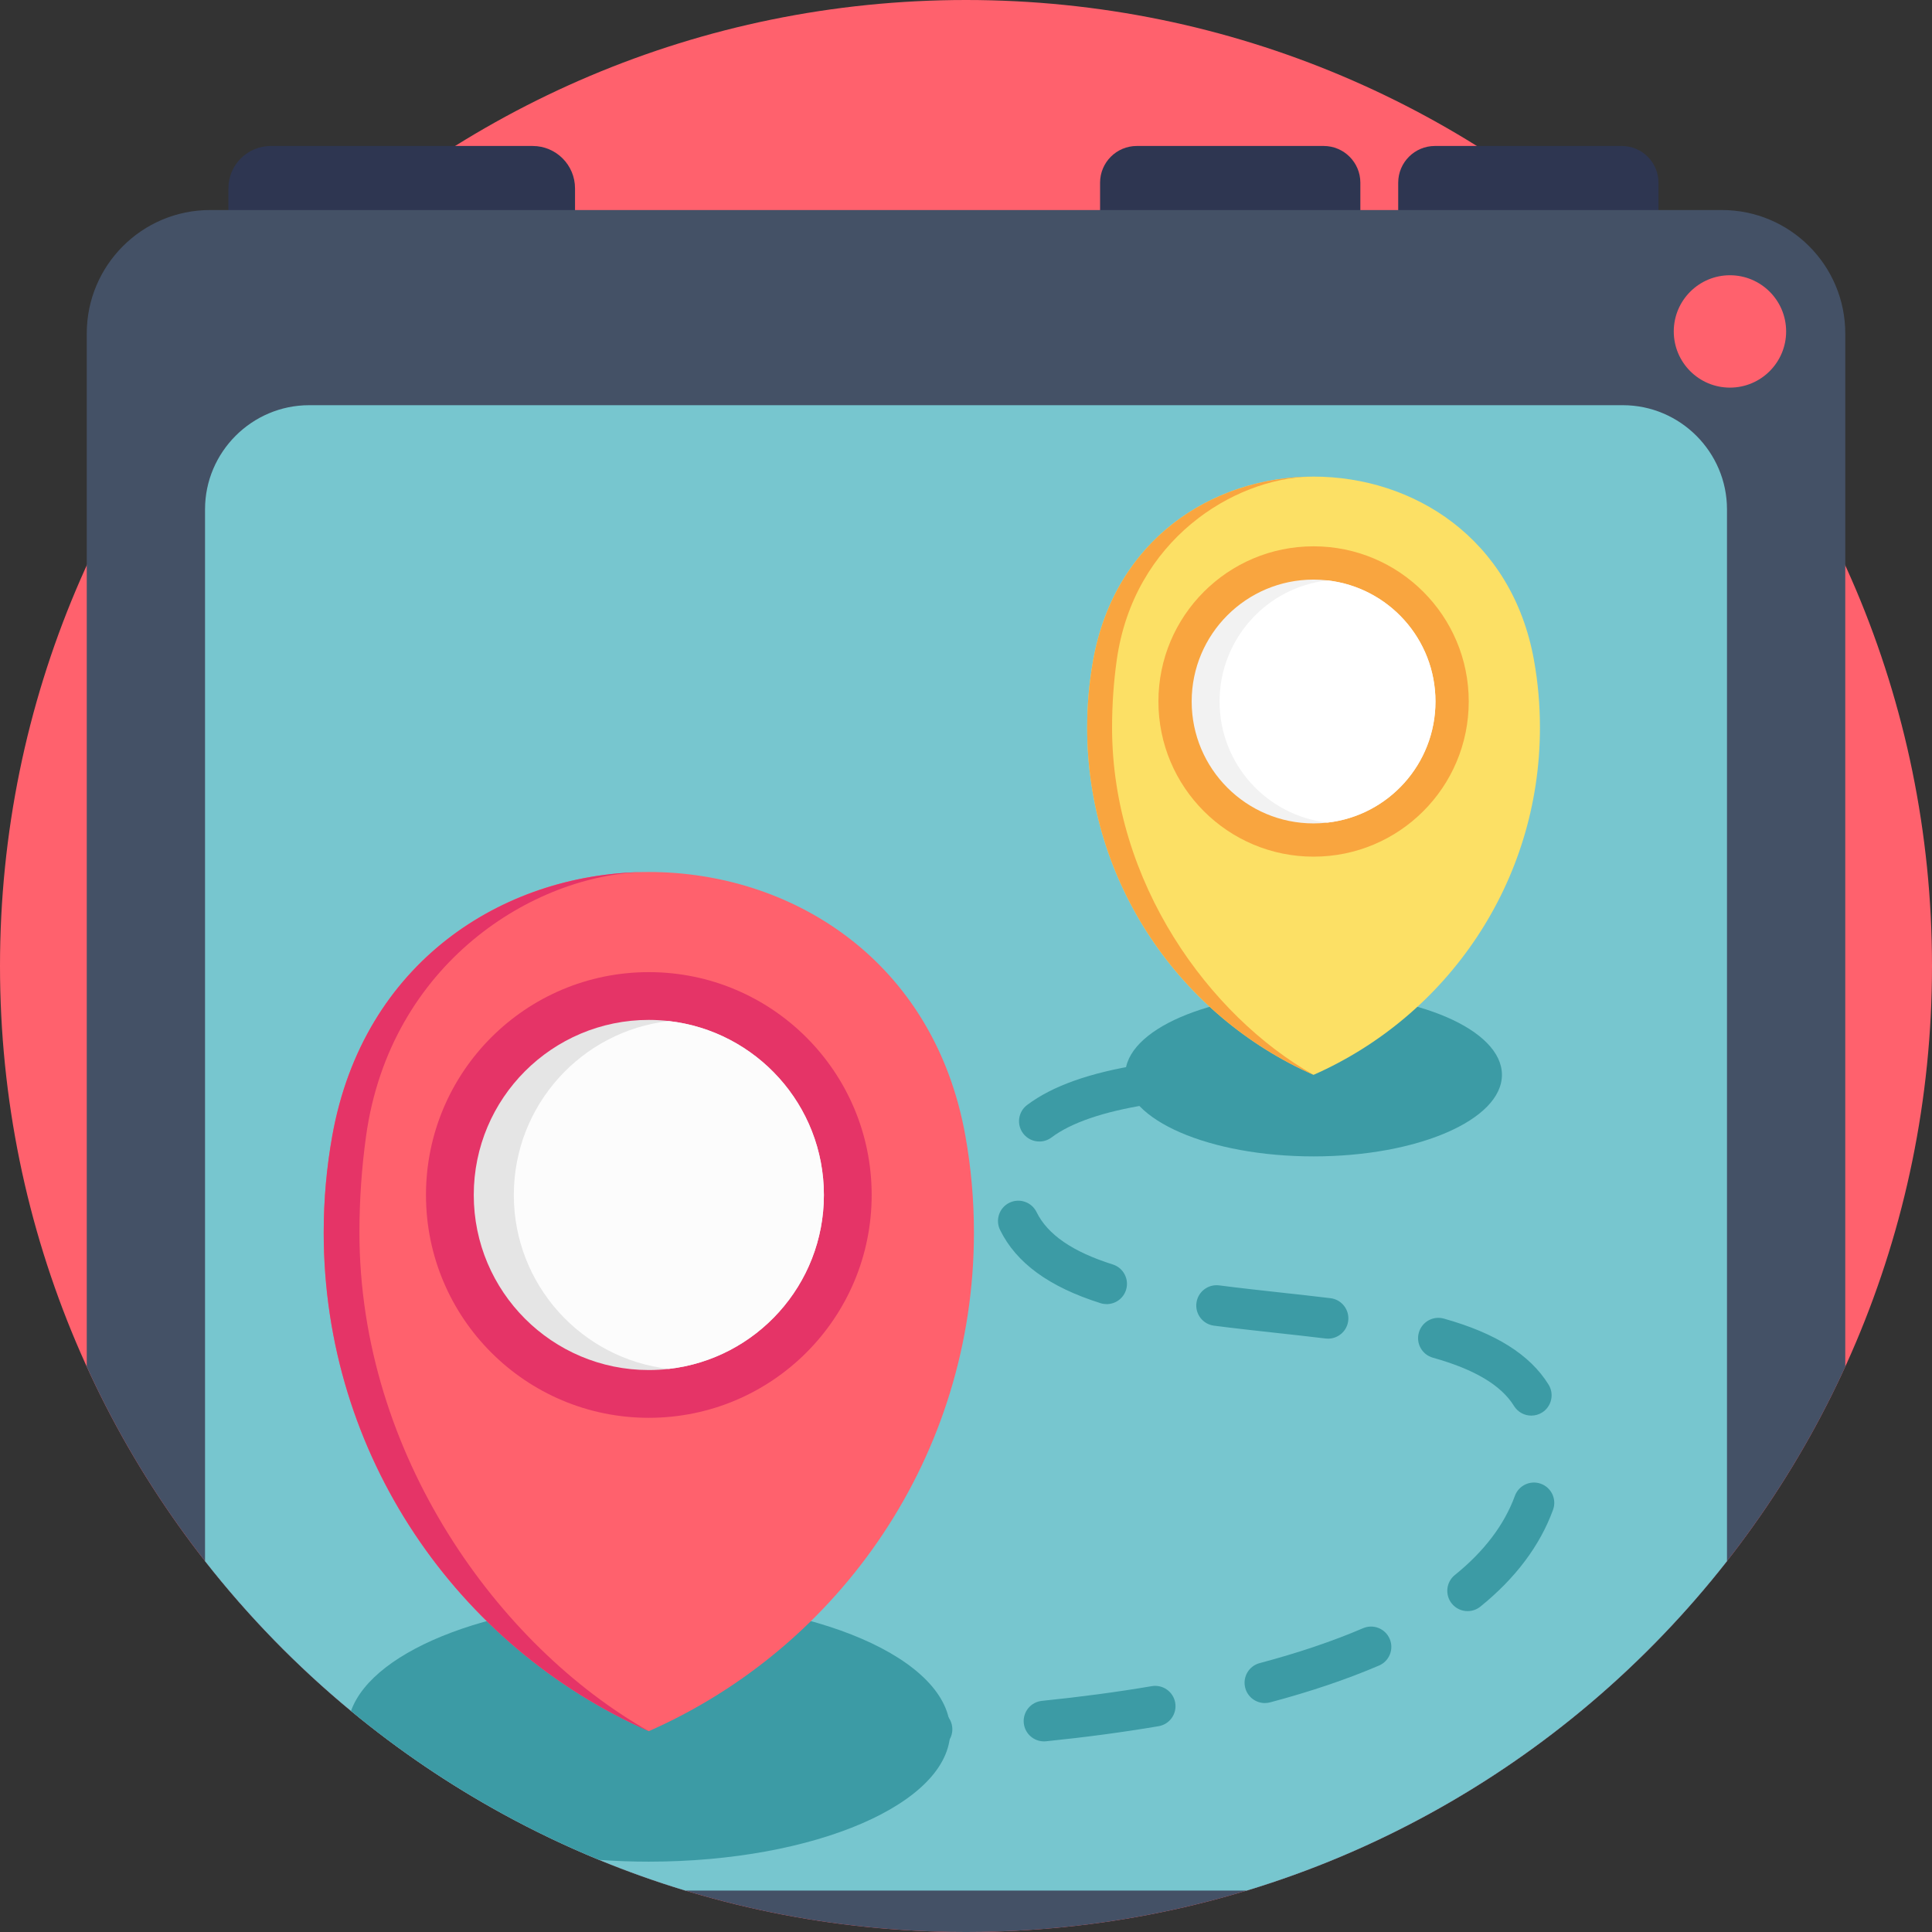 <svg height="512pt" viewBox="0 0 512 512" width="512pt" xmlns="http://www.w3.org/2000/svg"><rect x="0" y="0" width="512" height="512" fill="#333333" stroke="none"/><path d="m512 256c0 141.387-114.613 256-256 256s-256-114.613-256-256 114.613-256 256-256 256 114.613 256 256zm0 0" fill="#ff616d"/><path d="m370.539 48.418v20.043h68.977v-20.043c0-5.375-4.355-9.734-9.734-9.734h-49.508c-5.375 0-9.734 4.359-9.734 9.734zm0 0" fill="#2e3651"/><path d="m60.531 49.918v18.543h91.855v-18.543c0-6.207-5.031-11.234-11.238-11.234h-69.383c-6.203 0-11.234 5.027-11.234 11.234zm0 0" fill="#2e3651"/><path d="m291.531 48.418v20.043h68.977v-20.043c0-5.375-4.359-9.734-9.734-9.734h-49.508c-5.375 0-9.734 4.359-9.734 9.734zm0 0" fill="#2e3651"/><path d="m489.016 88.375v273.805c-8.422 18.465-18.977 35.746-31.348 51.535-21.387 27.305-48.199 50.168-78.828 66.938-36.453 19.988-78.312 31.348-122.836 31.348-44.523 0-86.383-11.359-122.84-31.348-30.625-16.77-57.438-39.633-78.828-66.938-12.371-15.789-22.922-33.07-31.344-51.535v-273.805c0-18.066 14.637-32.715 32.703-32.715h400.605c18.066 0 32.715 14.648 32.715 32.715zm0 0" fill="#445166"/><path d="m457.668 134.98v278.734c-21.387 27.305-48.199 50.168-78.828 66.938-15.273 8.379-31.504 15.246-48.473 20.375h-148.73c-7.785-2.352-15.422-5.078-22.871-8.141-8.789-3.613-17.336-7.699-25.602-12.234-14.262-7.816-27.699-16.938-40.145-27.23-14.273-11.797-27.25-25.121-38.684-39.707v-278.734c0-15.184 12.414-27.598 27.598-27.598h348.141c15.18 0 27.594 12.414 27.594 27.598zm0 0" fill="#77c6cf"/><path d="m473.344 87.832c0 8.223-6.668 14.891-14.891 14.891s-14.887-6.668-14.887-14.891c0-8.223 6.664-14.887 14.887-14.887s14.891 6.664 14.891 14.887zm0 0" fill="#ff616d"/><g fill="#3c9ba5"><path d="m398.027 284.844c0-11.934-22.348-21.609-49.918-21.609-27.566 0-49.914 9.676-49.914 21.609 0 11.938 22.348 21.613 49.914 21.613 27.57 0 49.918-9.676 49.918-21.613zm0 0"/><path d="m251.824 458.773c0 19.098-35.766 34.586-79.883 34.586-4.492 0-8.891-.156-13.176-.473-8.789-3.613-17.336-7.699-25.602-12.234-14.262-7.816-27.699-16.938-40.145-27.23 5.934-16.562 39.008-29.234 78.922-29.234 44.117 0 79.883 15.484 79.883 34.586zm0 0"/><path d="m332.75 290.395c-2.902 0-5.297-2.312-5.375-5.238-.078-2.969 2.266-5.441 5.238-5.523 5.641-.148 11-.168 15.5-.168 2.973 0 5.383 2.41 5.383 5.383s-2.41 5.383-5.383 5.383c-4.43 0-9.699.02-15.215.164-.051 0-.098 0-.148 0zm0 0"/><path d="m227.266 464.164c-.953 0-1.453-.008-1.453-.008h-8.566c-2.973 0-5.383-2.41-5.383-5.383 0-2.973 2.41-5.379 5.383-5.379h8.629c.074 0 .535.004 1.391.004 2.594 0 9.684-.047 19.488-.496 2.965-.137 5.484 2.16 5.621 5.129s-2.16 5.488-5.133 5.621c-10.023.461-17.309.512-19.977.512zm49.395-2.68c-2.727 0-5.066-2.066-5.348-4.84-.301-2.957 1.852-5.598 4.809-5.898 10.125-1.031 19.922-2.34 29.121-3.898 2.926-.496 5.707 1.48 6.203 4.41.496 2.93-1.477 5.707-4.41 6.203-9.43 1.598-19.465 2.941-29.824 3.996-.184.02-.367.027-.551.027zm58.543-10.156c-2.383 0-4.562-1.594-5.199-4.004-.766-2.871.949-5.82 3.82-6.582 10.145-2.691 19.363-5.805 27.391-9.246 2.734-1.172 5.895.09 7.066 2.824 1.172 2.73-.09 5.895-2.824 7.066-8.508 3.648-18.223 6.934-28.871 9.762-.465.121-.93.18-1.383.18zm53.73-24.363c-1.574 0-3.129-.684-4.191-2-1.867-2.312-1.508-5.703.805-7.57 7.766-6.266 13.121-13.32 15.91-20.969 1.02-2.793 4.109-4.23 6.902-3.211 2.793 1.02 4.23 4.109 3.211 6.898-3.473 9.512-9.953 18.145-19.262 25.66-.996.805-2.191 1.191-3.375 1.191zm16.879-51.812c-1.801 0-3.562-.906-4.582-2.551-3.41-5.512-10.441-9.699-21.496-12.797-2.863-.801-4.535-3.77-3.73-6.633.801-2.863 3.77-4.535 6.633-3.73 13.777 3.859 22.855 9.582 27.75 17.496 1.562 2.527.781 5.844-1.746 7.41-.883.543-1.863.805-2.828.805zm-53.859-20.395c-.215 0-.434-.012-.656-.039-4.277-.52-8.715-1.008-13.008-1.477-5.465-.602-11.117-1.219-16.574-1.926-2.945-.379-5.027-3.078-4.648-6.023.379-2.949 3.078-5.031 6.027-4.652 5.352.691 10.953 1.305 16.367 1.902 4.324.473 8.797.965 13.137 1.492 2.949.359 5.051 3.043 4.691 5.992-.328 2.73-2.652 4.73-5.336 4.73zm-58.676-9.152c-.535 0-1.082-.078-1.621-.25-13.617-4.297-22.328-10.645-26.629-19.406-1.309-2.668-.207-5.895 2.461-7.203s5.891-.207 7.203 2.461c2.934 5.977 9.543 10.52 20.203 13.887 2.836.895 4.406 3.918 3.516 6.75-.727 2.297-2.844 3.762-5.133 3.762zm-17.836-43.094c-1.637 0-3.25-.742-4.309-2.148-1.785-2.379-1.305-5.75 1.074-7.535 6.719-5.047 16.578-8.547 30.145-10.711 2.934-.469 5.691 1.531 6.16 4.469.469 2.934-1.531 5.691-4.465 6.16-11.633 1.855-20.168 4.777-25.379 8.688-.969.727-2.102 1.078-3.227 1.078zm0 0"/><path d="m187.32 464.156h-15.375c-2.973 0-5.383-2.41-5.383-5.383 0-2.973 2.41-5.379 5.383-5.379h15.375c2.973 0 5.379 2.406 5.379 5.379 0 2.973-2.41 5.383-5.379 5.383zm0 0"/></g><path d="m255.844 301.039c-16.68-93.27-151.117-93.27-167.797 0-1.484 8.305-2.258 16.852-2.258 25.582 0 59.023 35.418 109.766 86.156 132.152 50.738-22.387 86.156-73.129 86.156-132.152 0-8.73-.773-17.277-2.258-25.582zm0 0" fill="#ff616d"/><path d="m171.945 458.777c-50.738-22.395-86.16-73.133-86.16-132.156 0-8.73.777-17.277 2.266-25.582 8.234-46.07 45.199-69.383 82.512-69.93-29.008.719-67.137 24.02-73.547 69.93-1.156 8.305-1.762 16.852-1.762 25.582 0 59.023 37.105 109.762 76.691 132.156zm0 0" fill="#e53467"/><path d="m231 316.68c0 32.617-26.441 59.055-59.055 59.055-32.613 0-59.055-26.438-59.055-59.055 0-32.613 26.441-59.055 59.055-59.055 32.613 0 59.055 26.441 59.055 59.055zm0 0" fill="#e53467"/><path d="m218.34 316.68c0 23.824-17.961 43.461-41.082 46.09-1.746.203-3.516.305-5.309.305-25.625 0-46.398-20.773-46.398-46.395 0-25.625 20.773-46.395 46.398-46.395 1.797 0 3.566.105 5.309.305 23.121 2.633 41.082 22.266 41.082 46.09zm0 0" fill="#e5e5e5"/><path d="m218.34 316.68c0 23.824-17.961 43.461-41.082 46.09-23.125-2.629-41.09-22.266-41.09-46.09 0-23.824 17.965-43.457 41.09-46.09 23.121 2.633 41.082 22.266 41.082 46.09zm0 0" fill="#fcfcfc"/><path d="m406.531 175.012c-11.613-64.941-105.227-64.941-116.84 0-1.035 5.781-1.574 11.734-1.574 17.812 0 41.098 24.664 76.43 59.992 92.02 35.332-15.59 59.992-50.922 59.992-92.02.004-6.078-.535-12.031-1.57-17.812zm0 0" fill="#fce065"/><path d="m348.109 284.844c-35.328-15.59-59.992-50.918-59.992-92.02 0-6.078.543-12.031 1.578-17.812 5.734-32.078 31.473-48.309 57.453-48.691-20.199.5-46.75 16.723-51.211 48.691-.805 5.781-1.227 11.734-1.227 17.812 0 41.102 25.836 76.43 53.398 92.02zm0 0" fill="#f9a53f"/><path d="m389.23 185.902c0 22.711-18.41 41.121-41.121 41.121-22.707 0-41.117-18.41-41.117-41.121 0-22.711 18.41-41.121 41.117-41.121 22.711 0 41.121 18.41 41.121 41.121zm0 0" fill="#f9a53f"/><path d="m380.414 185.902c0 16.59-12.504 30.262-28.605 32.094-1.215.141-2.445.215-3.695.215-17.844 0-32.309-14.469-32.309-32.309 0-17.844 14.465-32.305 32.309-32.305 1.25 0 2.48.074 3.695.215 16.102 1.832 28.605 15.5 28.605 32.09zm0 0" fill="#f2f2f2"/><path d="m380.414 185.902c0 16.59-12.504 30.262-28.605 32.094-16.102-1.832-28.609-15.504-28.609-32.094s12.508-30.258 28.609-32.09c16.102 1.832 28.605 15.5 28.605 32.09zm0 0" fill="#fff"/></svg>